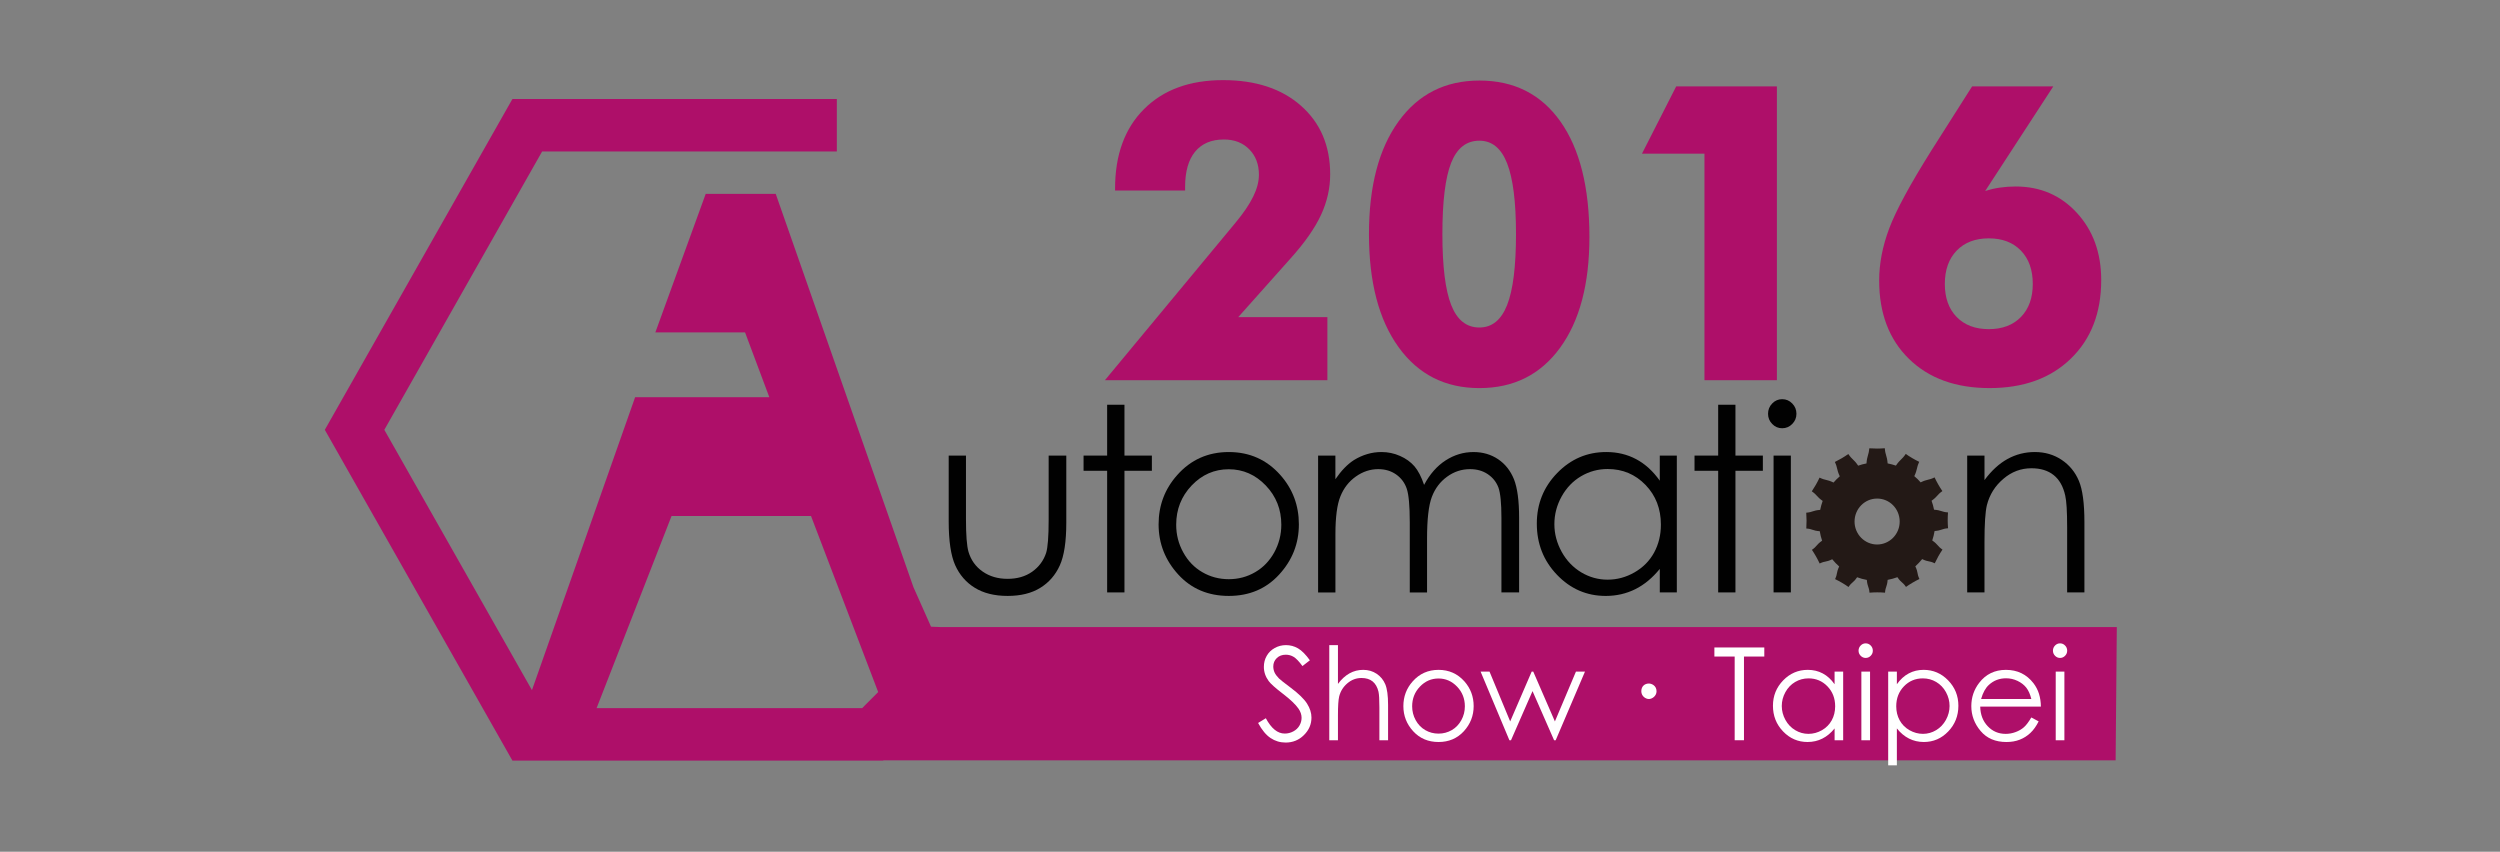 <?xml version="1.0" encoding="utf-8"?>
<!-- Generator: Adobe Illustrator 13.0.1, SVG Export Plug-In . SVG Version: 6.00 Build 14948)  -->
<!DOCTYPE svg PUBLIC "-//W3C//DTD SVG 1.1//EN" "http://www.w3.org/Graphics/SVG/1.1/DTD/svg11.dtd">
<svg version="1.1" id="圖層_2" xmlns="http://www.w3.org/2000/svg" xmlns:xlink="http://www.w3.org/1999/xlink" x="0px" y="0px"
	 width="198.075px" height="67.484px" viewBox="0 0 198.075 67.484" enable-background="new 0 0 198.075 67.484"
	 xml:space="preserve">
<rect x="0" y="0" width="198.075" height="67.484" fill="#808080" stroke="none"/>
<path fill="#010101" d="M75.165,36.096h1.369v5.062c0,1.232,0.066,2.086,0.197,2.553c0.196,0.664,0.571,1.188,1.123,1.572
	c0.551,0.386,1.209,0.578,1.976,0.578c0.766,0,1.411-0.187,1.947-0.563c0.531-0.377,0.901-0.872,1.103-1.479
	c0.136-0.421,0.205-1.304,0.205-2.661v-5.062h1.397v5.32c0,1.493-0.17,2.622-0.513,3.379c-0.342,0.759-0.857,1.353-1.545,1.778
	c-0.688,0.427-1.551,0.642-2.588,0.642c-1.039,0-1.905-0.215-2.599-0.642c-0.695-0.426-1.215-1.029-1.559-1.795
	c-0.341-0.768-0.513-1.92-0.513-3.461V36.096z"/>
<polygon fill="#010101" points="87.719,32.068 89.091,32.068 89.091,36.096 91.263,36.096 91.263,37.3 89.091,37.3 89.091,46.937 
	87.719,46.937 87.719,37.3 85.851,37.3 85.851,36.096 87.719,36.096 "/>
<path fill="#010101" d="M97.358,35.815c1.642,0,3.002,0.604,4.079,1.815c0.979,1.1,1.473,2.408,1.473,3.915
	c0,1.516-0.518,2.839-1.559,3.974c-1.035,1.131-2.365,1.696-3.993,1.696c-1.633,0-2.97-0.565-4.005-1.696
	c-1.036-1.135-1.557-2.458-1.557-3.974c0-1.501,0.492-2.804,1.474-3.905C94.347,36.422,95.712,35.815,97.358,35.815 M97.353,37.179
	c-1.139,0-2.121,0.429-2.937,1.285c-0.818,0.859-1.226,1.895-1.226,3.11c0,0.785,0.184,1.517,0.561,2.194
	c0.369,0.676,0.875,1.2,1.51,1.566c0.638,0.371,1.335,0.555,2.092,0.555c0.76,0,1.458-0.184,2.092-0.555
	c0.634-0.366,1.139-0.891,1.514-1.566c0.37-0.678,0.56-1.409,0.56-2.194c0-1.216-0.411-2.251-1.232-3.11
	C99.466,37.608,98.484,37.179,97.353,37.179"/>
<path fill="#010101" d="M104.431,36.096h1.372v1.872c0.474-0.692,0.966-1.194,1.468-1.516c0.696-0.426,1.424-0.638,2.187-0.638
	c0.515,0,1.007,0.104,1.468,0.31c0.467,0.204,0.844,0.48,1.141,0.82c0.293,0.342,0.547,0.834,0.764,1.472
	c0.454-0.851,1.021-1.498,1.708-1.94c0.684-0.441,1.419-0.661,2.208-0.661c0.734,0,1.384,0.19,1.947,0.567
	c0.563,0.379,0.98,0.909,1.256,1.586c0.27,0.68,0.409,1.693,0.409,3.051v5.918h-1.401v-5.918c0-1.164-0.081-1.965-0.24-2.398
	c-0.166-0.434-0.443-0.785-0.838-1.051s-0.863-0.401-1.407-0.401c-0.667,0-1.272,0.201-1.819,0.598
	c-0.553,0.402-0.954,0.931-1.207,1.597c-0.255,0.665-0.382,1.772-0.382,3.328v4.246h-1.369v-5.549c0-1.312-0.081-2.2-0.24-2.67
	c-0.159-0.469-0.438-0.84-0.834-1.123c-0.397-0.282-0.875-0.427-1.423-0.427c-0.632,0-1.225,0.197-1.774,0.585
	c-0.552,0.391-0.959,0.912-1.224,1.57c-0.267,0.655-0.396,1.664-0.396,3.019v4.595h-1.372V36.096z"/>
<path fill="#010101" d="M132.855,36.096v10.841h-1.35v-1.863c-0.58,0.711-1.22,1.245-1.937,1.605
	c-0.716,0.356-1.498,0.537-2.345,0.537c-1.506,0-2.795-0.558-3.86-1.672c-1.067-1.111-1.601-2.466-1.601-4.061
	c0-1.559,0.537-2.895,1.613-4.004s2.372-1.665,3.887-1.665c0.877,0,1.668,0.19,2.373,0.567c0.712,0.38,1.332,0.946,1.869,1.704
	v-1.99H132.855z M127.375,37.16c-0.762,0-1.463,0.193-2.109,0.573c-0.644,0.382-1.158,0.918-1.54,1.605
	c-0.382,0.691-0.573,1.422-0.573,2.191c0,0.764,0.193,1.492,0.577,2.19c0.384,0.696,0.906,1.239,1.548,1.626
	c0.65,0.388,1.348,0.582,2.09,0.582c0.75,0,1.462-0.191,2.132-0.577c0.672-0.385,1.189-0.905,1.55-1.56
	c0.36-0.66,0.543-1.399,0.543-2.22c0-1.256-0.404-2.307-1.218-3.149C129.562,37.581,128.563,37.16,127.375,37.16"/>
<polygon fill="#010101" points="136.131,32.068 137.499,32.068 137.499,36.096 139.671,36.096 139.671,37.3 137.499,37.3 
	137.499,46.937 136.131,46.937 136.131,37.3 134.257,37.3 134.257,36.096 136.131,36.096 "/>
<path fill="#010101" d="M141.201,31.627c0.313,0,0.578,0.114,0.798,0.34c0.223,0.227,0.333,0.498,0.333,0.818
	c0,0.311-0.11,0.582-0.333,0.807c-0.22,0.226-0.485,0.338-0.798,0.338c-0.307,0-0.568-0.112-0.789-0.338
	c-0.221-0.225-0.33-0.497-0.33-0.807c0-0.32,0.109-0.591,0.33-0.818C140.632,31.741,140.894,31.627,141.201,31.627 M140.52,36.096
	h1.37v10.841h-1.37V36.096z"/>
<path fill="#010101" d="M155.861,36.096h1.37v1.941c0.551-0.744,1.156-1.301,1.819-1.669c0.668-0.369,1.392-0.554,2.172-0.554
	c0.796,0,1.506,0.208,2.121,0.618c0.617,0.412,1.073,0.968,1.367,1.666c0.293,0.696,0.438,1.782,0.438,3.256v5.582h-1.368v-5.172
	c0-1.25-0.051-2.084-0.153-2.504c-0.158-0.716-0.463-1.257-0.913-1.617c-0.452-0.362-1.036-0.543-1.765-0.543
	c-0.826,0-1.57,0.278-2.223,0.839c-0.658,0.557-1.09,1.248-1.301,2.071c-0.133,0.537-0.194,1.521-0.194,2.951v3.975h-1.37V36.096z"
	/>
<path fill="#AE0F69" d="M74.57,49.684l-0.804-0.031l-1.396-3.138L61.46,15.358h-5.546l-3.991,10.979h7.108l1.923,5.135H50.32
	l-8.173,23.207L30.45,34.054l12.504-22.056h23.348V7.844H40.599L25.735,34.054l14.863,26.207H69.98l0.016-0.021h97.625l0.094-10.556
	H74.57z M47.268,56.105l5.939-15.221h11.05l5.321,13.946l-1.269,1.274H47.268z"/>
<path fill="#FFFFFF" d="M99.679,57.281l0.613-0.376c0.433,0.81,0.93,1.215,1.496,1.215c0.244,0,0.47-0.058,0.684-0.173
	c0.212-0.115,0.375-0.27,0.485-0.463c0.111-0.192,0.167-0.398,0.167-0.613c0-0.247-0.082-0.488-0.245-0.725
	c-0.226-0.326-0.638-0.721-1.237-1.18c-0.603-0.463-0.977-0.799-1.124-1.005c-0.254-0.347-0.382-0.72-0.382-1.124
	c0-0.319,0.073-0.611,0.226-0.875c0.149-0.263,0.363-0.47,0.636-0.621c0.272-0.152,0.569-0.228,0.891-0.228
	c0.339,0,0.658,0.085,0.954,0.257c0.295,0.172,0.609,0.486,0.939,0.947l-0.589,0.455c-0.271-0.367-0.502-0.609-0.694-0.725
	c-0.19-0.117-0.399-0.174-0.625-0.174c-0.292,0-0.53,0.088-0.716,0.269c-0.185,0.181-0.276,0.4-0.276,0.665
	c0,0.159,0.033,0.315,0.097,0.464c0.067,0.15,0.187,0.313,0.36,0.489c0.095,0.094,0.405,0.339,0.933,0.735
	c0.624,0.47,1.053,0.887,1.286,1.254c0.231,0.366,0.349,0.734,0.349,1.104c0,0.533-0.199,0.996-0.598,1.389
	c-0.396,0.395-0.881,0.591-1.449,0.591c-0.438,0-0.837-0.12-1.193-0.358S99.98,57.839,99.679,57.281"/>
<path fill="#FFFFFF" d="M105.319,51.114h0.687v3.073c0.277-0.373,0.584-0.652,0.917-0.838c0.335-0.186,0.696-0.276,1.085-0.276
	c0.399,0,0.755,0.104,1.063,0.31s0.537,0.483,0.684,0.832c0.147,0.348,0.222,0.894,0.222,1.637v2.798h-0.688v-2.594
	c0-0.626-0.024-1.044-0.072-1.255c-0.086-0.359-0.241-0.629-0.465-0.812c-0.225-0.181-0.518-0.271-0.882-0.271
	c-0.415,0-0.787,0.14-1.116,0.419c-0.329,0.28-0.546,0.627-0.65,1.039c-0.065,0.268-0.098,0.761-0.098,1.48v1.993h-0.687V51.114z"/>
<path fill="#FFFFFF" d="M113.976,53.073c0.822,0,1.504,0.303,2.046,0.909c0.489,0.553,0.736,1.208,0.736,1.964
	c0,0.758-0.259,1.423-0.778,1.991c-0.521,0.566-1.188,0.852-2.004,0.852c-0.82,0-1.489-0.285-2.009-0.852
	c-0.521-0.568-0.778-1.233-0.778-1.991c0-0.753,0.245-1.406,0.736-1.958C112.467,53.376,113.15,53.073,113.976,53.073
	 M113.973,53.757c-0.571,0-1.063,0.215-1.473,0.645s-0.615,0.949-0.615,1.559c0,0.394,0.093,0.76,0.28,1.099
	c0.188,0.34,0.44,0.604,0.76,0.788c0.317,0.184,0.667,0.277,1.048,0.277s0.73-0.094,1.049-0.277
	c0.319-0.185,0.571-0.448,0.759-0.788c0.188-0.339,0.28-0.705,0.28-1.099c0-0.609-0.206-1.129-0.617-1.559
	C115.031,53.972,114.541,53.757,113.973,53.757"/>
<polygon fill="#FFFFFF" points="117.308,53.212 118.015,53.212 119.652,57.159 121.355,53.212 121.48,53.212 123.195,57.159 
	124.862,53.212 125.578,53.212 123.257,58.649 123.13,58.649 121.422,54.756 119.717,58.649 119.589,58.649 "/>
<path fill="#FFFFFF" d="M131.248,54.769c0,0.379-0.352,0.614-0.604,0.614c-0.281,0-0.603-0.245-0.603-0.614
	c0-0.398,0.271-0.613,0.603-0.613C130.866,54.156,131.248,54.328,131.248,54.769"/>
<polygon fill="#FFFFFF" points="135.831,52.018 135.831,51.299 139.786,51.299 139.786,52.018 138.175,52.018 138.175,58.649 
	137.438,58.649 137.438,52.018 "/>
<path fill="#FFFFFF" d="M146.034,53.212v5.437h-0.679v-0.935c-0.288,0.356-0.609,0.625-0.969,0.805
	c-0.357,0.18-0.75,0.27-1.175,0.27c-0.755,0-1.401-0.279-1.936-0.837c-0.537-0.558-0.804-1.237-0.804-2.036
	c0-0.783,0.271-1.453,0.811-2.01c0.541-0.555,1.189-0.833,1.947-0.833c0.44,0,0.836,0.095,1.191,0.285
	c0.354,0.188,0.667,0.474,0.934,0.854v-0.999H146.034z M143.289,53.748c-0.384,0-0.736,0.095-1.061,0.286
	c-0.323,0.191-0.58,0.459-0.771,0.805c-0.191,0.347-0.287,0.714-0.287,1.098c0,0.383,0.096,0.75,0.288,1.1
	c0.193,0.35,0.452,0.621,0.778,0.815c0.325,0.195,0.674,0.292,1.046,0.292c0.377,0,0.732-0.097,1.069-0.289
	c0.336-0.192,0.595-0.455,0.777-0.784c0.181-0.329,0.271-0.7,0.271-1.112c0-0.629-0.203-1.156-0.611-1.579
	C144.382,53.958,143.882,53.748,143.289,53.748"/>
<path fill="#FFFFFF" d="M147.816,50.973c0.157,0,0.29,0.057,0.401,0.171c0.11,0.113,0.167,0.249,0.167,0.409
	c0,0.156-0.057,0.291-0.167,0.404c-0.111,0.113-0.244,0.171-0.401,0.171c-0.152,0-0.285-0.058-0.395-0.171
	c-0.111-0.113-0.168-0.248-0.168-0.404c0-0.16,0.057-0.296,0.168-0.409C147.531,51.03,147.664,50.973,147.816,50.973
	 M147.476,53.212h0.688v5.437h-0.688V53.212z"/>
<path fill="#FFFFFF" d="M149.601,53.212h0.688v0.999c0.271-0.38,0.582-0.665,0.937-0.854c0.353-0.19,0.746-0.285,1.181-0.285
	c0.758,0,1.406,0.278,1.945,0.833c0.54,0.557,0.811,1.227,0.811,2.01c0,0.799-0.269,1.479-0.803,2.036
	c-0.533,0.558-1.179,0.837-1.934,0.837c-0.426,0-0.815-0.09-1.172-0.27s-0.68-0.448-0.965-0.805v2.924h-0.688V53.212z
	 M152.348,53.748c-0.593,0-1.094,0.21-1.5,0.631c-0.406,0.423-0.609,0.95-0.609,1.579c0,0.412,0.09,0.783,0.271,1.112
	c0.183,0.329,0.442,0.592,0.779,0.784c0.338,0.192,0.694,0.289,1.07,0.289c0.367,0,0.716-0.097,1.04-0.292
	c0.326-0.194,0.584-0.466,0.777-0.815c0.191-0.35,0.288-0.717,0.288-1.1c0-0.384-0.096-0.751-0.286-1.098
	c-0.191-0.346-0.448-0.613-0.772-0.805C153.083,53.843,152.73,53.748,152.348,53.748"/>
<path fill="#FFFFFF" d="M160.942,56.844l0.58,0.311c-0.19,0.38-0.41,0.687-0.659,0.92s-0.527,0.409-0.84,0.53
	c-0.311,0.123-0.662,0.184-1.056,0.184c-0.871,0-1.553-0.29-2.044-0.873c-0.49-0.58-0.736-1.237-0.736-1.97
	c0-0.689,0.208-1.305,0.623-1.845c0.527-0.686,1.233-1.028,2.117-1.028c0.91,0,1.638,0.351,2.182,1.054
	c0.386,0.497,0.583,1.115,0.59,1.859h-4.806c0.014,0.631,0.211,1.148,0.595,1.553c0.383,0.404,0.855,0.605,1.421,0.605
	c0.272,0,0.536-0.048,0.793-0.145c0.258-0.096,0.476-0.224,0.656-0.384C160.539,57.456,160.732,57.198,160.942,56.844
	 M160.942,55.38c-0.091-0.372-0.224-0.67-0.399-0.896c-0.177-0.222-0.407-0.401-0.695-0.538c-0.289-0.137-0.592-0.205-0.91-0.205
	c-0.523,0-0.975,0.172-1.352,0.516c-0.275,0.249-0.482,0.624-0.623,1.123H160.942z"/>
<path fill="#FFFFFF" d="M163.217,50.973c0.156,0,0.289,0.057,0.399,0.171c0.112,0.113,0.167,0.249,0.167,0.409
	c0,0.156-0.055,0.291-0.167,0.404c-0.11,0.113-0.243,0.171-0.399,0.171c-0.154,0-0.285-0.058-0.396-0.171
	c-0.11-0.113-0.166-0.248-0.166-0.404c0-0.16,0.056-0.296,0.166-0.409C162.932,51.03,163.063,50.973,163.217,50.973 M162.875,53.212
	h0.687v5.437h-0.687V53.212z"/>
<path fill="#231916" d="M154.345,41.854c-0.037-0.417-0.037-0.835-0.004-1.255c-0.535-0.038-0.504-0.17-1.107-0.217
	c-0.047-0.244-0.113-0.48-0.196-0.707c0.496-0.352,0.411-0.453,0.856-0.766c-0.234-0.343-0.439-0.707-0.617-1.085
	c-0.492,0.241-0.551,0.124-1.106,0.394c-0.151-0.176-0.315-0.34-0.5-0.492c0.267-0.569,0.153-0.627,0.389-1.135
	c-0.373-0.179-0.729-0.389-1.069-0.626c-0.311,0.468-0.421,0.401-0.777,0.925c-0.213-0.071-0.43-0.131-0.656-0.175
	c-0.052-0.636-0.184-0.636-0.225-1.201c-0.412,0.035-0.823,0.035-1.229,0.005c-0.045,0.565-0.176,0.565-0.222,1.199
	c-0.229,0.043-0.448,0.102-0.659,0.177c-0.354-0.521-0.463-0.455-0.781-0.923c-0.339,0.239-0.697,0.447-1.066,0.63
	c0.24,0.505,0.123,0.566,0.39,1.136c-0.176,0.152-0.344,0.315-0.495,0.494c-0.557-0.269-0.611-0.149-1.107-0.391
	c-0.174,0.377-0.383,0.74-0.615,1.087c0.448,0.31,0.365,0.411,0.861,0.76c-0.08,0.229-0.149,0.462-0.197,0.709
	c-0.599,0.048-0.57,0.179-1.104,0.224c0.032,0.418,0.032,0.834,0.005,1.252c0.519,0.039,0.478,0.171,1.066,0.216
	c0.04,0.258,0.104,0.508,0.185,0.749c-0.48,0.337-0.38,0.427-0.806,0.725c0.232,0.345,0.438,0.709,0.613,1.083
	c0.464-0.224,0.479-0.083,0.995-0.337c0.169,0.207,0.353,0.397,0.551,0.573c-0.247,0.524-0.107,0.532-0.324,1.001
	c0.368,0.178,0.729,0.387,1.064,0.625c0.284-0.423,0.36-0.301,0.681-0.773c0.245,0.091,0.506,0.166,0.771,0.213
	c0.047,0.573,0.169,0.5,0.211,1.011c0.408-0.035,0.821-0.036,1.229-0.001c0.042-0.511,0.163-0.441,0.208-1.015
	c0.268-0.049,0.525-0.121,0.774-0.212c0.319,0.471,0.394,0.348,0.679,0.77c0.34-0.238,0.693-0.447,1.064-0.627
	c-0.219-0.47-0.076-0.478-0.324-1.003c0.195-0.176,0.376-0.367,0.543-0.573c0.521,0.25,0.533,0.109,0.996,0.333
	c0.176-0.376,0.38-0.739,0.612-1.086c-0.429-0.298-0.327-0.387-0.81-0.724c0.082-0.24,0.143-0.489,0.185-0.746
	C153.862,42.024,153.821,41.897,154.345,41.854 M148.727,43.141c-0.986,0-1.79-0.811-1.791-1.818c0-1.004,0.799-1.822,1.786-1.822
	c0.99-0.003,1.786,0.81,1.79,1.818C150.515,42.322,149.716,43.137,148.727,43.141"/>
<path fill="#AE0F69" d="M105.169,30.122H87.543l10.356-12.488c0.632-0.76,1.095-1.448,1.396-2.063c0.3-0.616,0.449-1.19,0.449-1.726
	c0-0.824-0.255-1.496-0.765-2.014c-0.509-0.519-1.18-0.779-2.01-0.779c-0.988,0-1.748,0.32-2.278,0.963
	c-0.53,0.642-0.795,1.573-0.795,2.792v0.29h-5.549v-0.161c0-2.666,0.764-4.763,2.294-6.292c1.53-1.53,3.618-2.296,6.267-2.296
	c2.585,0,4.646,0.68,6.179,2.039c1.534,1.359,2.303,3.168,2.303,5.425c0,1.103-0.242,2.175-0.727,3.219
	c-0.483,1.042-1.281,2.186-2.396,3.427l-4.163,4.671h7.065V30.122z"/>
<path fill="#AE0F69" d="M125.93,18.774c0,3.724-0.774,6.65-2.325,8.78c-1.551,2.131-3.68,3.195-6.393,3.195
	c-2.712,0-4.847-1.083-6.408-3.25s-2.341-5.15-2.341-8.949c0-3.788,0.779-6.763,2.341-8.925c1.562-2.161,3.696-3.243,6.408-3.243
	c2.754,0,4.896,1.084,6.425,3.251C125.166,11.799,125.93,14.847,125.93,18.774 M114.281,18.549c0,2.568,0.234,4.443,0.701,5.625
	c0.467,1.183,1.211,1.774,2.23,1.774c0.999,0,1.731-0.595,2.198-1.782c0.469-1.188,0.703-3.061,0.703-5.618
	c0-2.536-0.234-4.404-0.703-5.603c-0.467-1.198-1.199-1.798-2.198-1.798c-1.029,0-1.775,0.586-2.238,1.758
	C114.511,14.078,114.281,15.959,114.281,18.549"/>
<polygon fill="#AE0F69" points="135.044,30.122 135.044,12.177 130.093,12.177 132.804,6.847 140.783,6.847 140.783,30.122 "/>
<path fill="#AE0F69" d="M157.289,15.129c0.367-0.116,0.75-0.205,1.152-0.264c0.398-0.058,0.818-0.089,1.26-0.089
	c1.955,0,3.573,0.699,4.856,2.095c1.281,1.396,1.923,3.17,1.923,5.321c0,2.589-0.801,4.664-2.404,6.22
	c-1.604,1.558-3.749,2.336-6.439,2.336c-2.682,0-4.809-0.77-6.386-2.311c-1.577-1.542-2.364-3.612-2.364-6.212
	c0-1.338,0.265-2.713,0.796-4.125c0.53-1.413,1.642-3.467,3.334-6.164l3.232-5.088h6.432L157.289,15.129z M157.573,18.885
	c-1.073,0-1.921,0.324-2.547,0.973c-0.624,0.647-0.937,1.526-0.937,2.64c0,1.103,0.313,1.974,0.937,2.617
	c0.626,0.642,1.474,0.963,2.547,0.963c1.071,0,1.92-0.321,2.546-0.963c0.625-0.643,0.938-1.514,0.938-2.617
	c0-1.113-0.313-1.993-0.938-2.64C159.493,19.209,158.644,18.885,157.573,18.885"/>
</svg>

